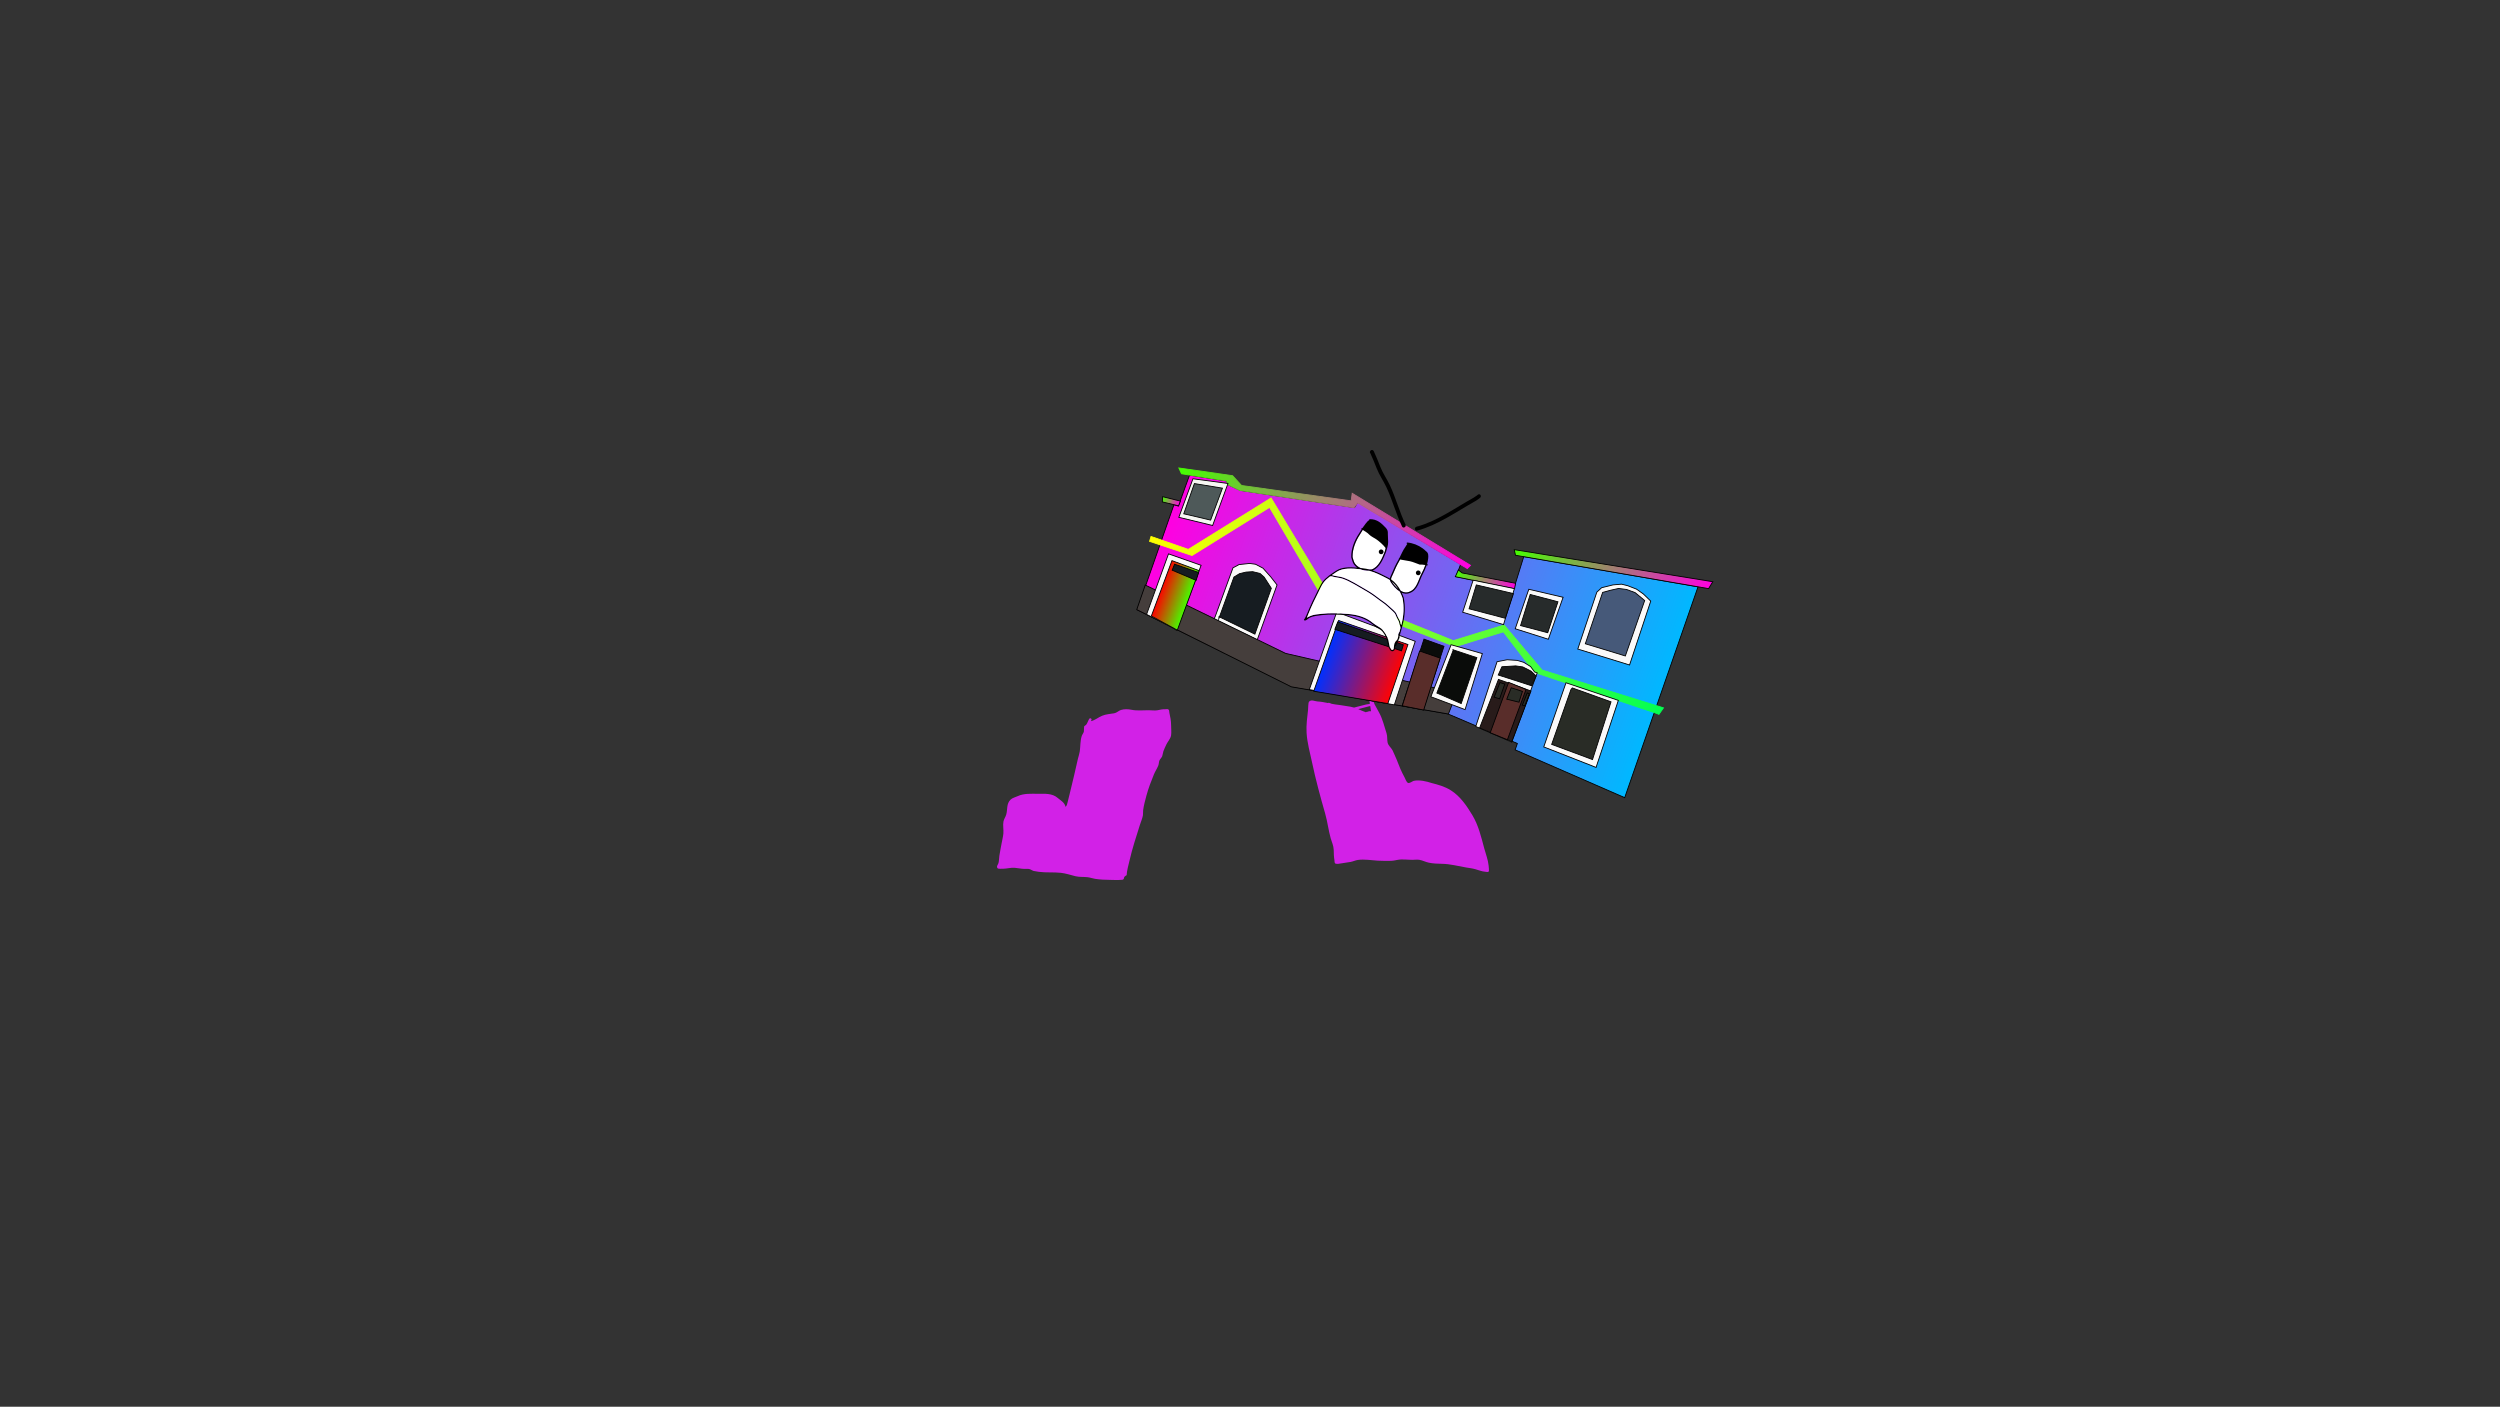<svg version="1.1" xmlns="http://www.w3.org/2000/svg" xmlns:xlink="http://www.w3.org/1999/xlink" width="2878.25" height="1619.58" viewBox="0,0,2878.25,1619.58"><rect x="0" y="0" width="2878.25" height="1619.58" fill="#333333" stroke="none"/><defs><linearGradient x1="227.334" y1="-29.264" x2="794.735" y2="170.262" gradientUnits="userSpaceOnUse" id="color-1"><stop offset="0" stop-color="#ff00e1"/><stop offset="1" stop-color="#00b8ff"/></linearGradient><linearGradient x1="220.562" y1="-56.166" x2="240.321" y2="-49.217" gradientUnits="userSpaceOnUse" id="color-2"><stop offset="0" stop-color="#45ff00"/><stop offset="1" stop-color="#ff00e1"/></linearGradient><linearGradient x1="221.364" y1="-50.753" x2="808.199" y2="155.607" gradientUnits="userSpaceOnUse" id="color-3"><stop offset="0" stop-color="#feff00"/><stop offset="1" stop-color="#03ff51"/></linearGradient><linearGradient x1="221.364" y1="-50.753" x2="808.199" y2="155.607" gradientUnits="userSpaceOnUse" id="color-4"><stop offset="0" stop-color="#feff00"/><stop offset="1" stop-color="#03ff51"/></linearGradient><linearGradient x1="245.37" y1="-106.819" x2="579.323" y2="10.615" gradientUnits="userSpaceOnUse" id="color-5"><stop offset="0" stop-color="#45ff00"/><stop offset="1" stop-color="#ff00e1"/></linearGradient><linearGradient x1="245.37" y1="-106.819" x2="579.323" y2="10.615" gradientUnits="userSpaceOnUse" id="color-6"><stop offset="0" stop-color="#45ff00"/><stop offset="1" stop-color="#ff00e1"/></linearGradient><linearGradient x1="560.76" y1="26.663" x2="625.848" y2="49.551" gradientUnits="userSpaceOnUse" id="color-7"><stop offset="0" stop-color="#45ff00"/><stop offset="1" stop-color="#ff00e1"/></linearGradient><linearGradient x1="631.853" y1="-13.685" x2="846.837" y2="61.913" gradientUnits="userSpaceOnUse" id="color-8"><stop offset="0" stop-color="#45ff00"/><stop offset="1" stop-color="#ff00e1"/></linearGradient><linearGradient x1="218.554" y1="49.896" x2="251.099" y2="61.34" gradientUnits="userSpaceOnUse" id="color-9"><stop offset="0" stop-color="#ff0000"/><stop offset="1" stop-color="#45ff00"/></linearGradient><linearGradient x1="409.51" y1="125.114" x2="489.875" y2="153.374" gradientUnits="userSpaceOnUse" id="color-10"><stop offset="0" stop-color="#0030ff"/><stop offset="1" stop-color="#ff0303"/></linearGradient></defs><g transform="translate(1117.373,629.809)"><g data-paper-data="{&quot;isPaintingLayer&quot;:true}" fill-rule="nonzero" stroke-linejoin="miter" stroke-miterlimit="10" stroke-dasharray="" stroke-dashoffset="0" style="mix-blend-mode: normal"><path d="M447.056,183.4c2.806,-0.704 5.61,-1.407 8.407,-2.145c1.399,-0.369 3.009,-0.254 4.32,-0.795c-0.268,-1.767 -0.535,-3.534 -0.803,-5.301c0,0 -0.217,-1.433 1.216,-1.65c1.433,-0.217 1.65,1.216 1.65,1.216c0.128,0.846 0.256,1.693 0.385,2.539c0.168,-0.068 0.352,-0.106 0.544,-0.106c0.651,0 1.202,0.429 1.385,1.02l0.88,2.625c1.832,3.342 3.655,6.689 5.48,10.035c3.962,7.266 5.91,15.845 8.454,23.672c1.089,3.351 0.476,7.206 1.192,10.556c0.788,3.687 4.031,5.795 5.669,8.92c1.722,3.285 2.983,7.125 4.677,10.518c2.716,7.275 5.475,13.949 9.215,20.746c0.971,1.764 1.971,5.311 3.921,6.314c1.663,0.855 5.247,-2.094 6.68,-2.397c6.461,-1.368 14.486,0.549 20.56,2.532c7.712,1.989 15.091,4.012 21.931,8.294c10.911,6.831 18.389,17.852 24.897,28.655c7.085,11.761 10.157,25.004 13.685,38.168c1.746,6.513 4.388,13.145 5.05,19.853c0.101,1.048 0.735,6.34 0.154,6.918c-0.983,0.979 -2.772,0.327 -4.156,0.23c-3.597,-0.253 -7.681,-1.882 -11.149,-2.873c-3.69,-1.054 -6.978,-1.389 -10.717,-2.013c-9.577,-1.597 -18.261,-4.108 -28.089,-4.237c-4.909,-0.065 -9.845,-0.277 -14.68,-1.245c-3.745,-0.75 -7.324,-2.684 -11.042,-3.334c-2.492,-0.436 -5.561,0.019 -8.09,0.019c-5.347,0 -11.873,-1.014 -17.104,0.055c-3.162,0.646 -5.416,1.104 -8.771,1.104c-4.662,-0 -9.404,0.098 -14.057,-0.202c-7.448,-0.48 -15.262,-1.873 -22.745,-0.839c-2.803,0.387 -5.527,1.718 -8.306,2.268c-4.788,0.948 -9.694,1.308 -14.502,2.248c-1.142,-0.189 -2.612,0.258 -3.425,-0.566c-0.896,-0.907 -0.595,-2.481 -0.824,-3.736c-0.716,-3.923 -0.687,-7.73 -0.804,-11.689c-0.149,-5.04 -2.205,-8.839 -3.525,-13.585c-2.584,-9.291 -3.652,-18.943 -6.312,-28.253c-5.564,-19.473 -10.934,-39.066 -15.096,-58.896c-2.371,-11.298 -5.709,-22.827 -6.325,-34.39c-0.47,-8.819 0.684,-17.497 1.696,-26.23c0.201,-1.736 0.1,-8.185 1.14,-9.379c2.503,-2.871 6.684,-0.422 9.61,-0.267c4.128,0.218 8.171,1.006 12.21,1.837c1.076,-0.819 2.747,0.496 4.089,0.822c0.108,0.026 0.215,0.052 0.323,0.078c1.169,0.23 2.341,0.447 3.516,0.639c4.271,0.699 8.567,0.99 12.794,1.871c3.18,0.421 6.342,0.949 9.319,1.819c1.828,-0.499 3.652,-0.988 5.473,-1.445zM459.005,183.319c-2.79,0.794 -5.619,1.481 -8.432,2.187c-1.393,0.35 -2.791,0.718 -4.191,1.096c2.956,1.261 5.77,2.682 8.823,3.637c0.424,-0.516 1.152,-0.516 1.152,-0.516l0.121,0.074c0.825,-0.267 3.383,-1.346 4.626,-0.624c-0.307,-2.029 -0.615,-4.058 -0.922,-6.086c-0.401,0.064 -0.802,0.125 -1.177,0.232z" data-paper-data="{&quot;index&quot;:null}" fill="#d221e7" stroke="none" stroke-width="1" stroke-linecap="butt"/><path d="M138.547,197.311c1.288,0.664 0.624,1.952 0.624,1.952l-0.623,1.209c4.439,-0.816 8.829,-4.582 12.915,-6.22c4.725,-1.894 9.16,-1.99 13.988,-2.875c2.936,-0.539 4.844,-2.805 7.571,-3.733c3.782,-1.287 8.418,-1.073 12.235,-0.303c6.349,1.317 13.38,0.536 19.86,0.536c3.218,0 7.049,0.604 10.201,0.019c3.055,-0.567 5.533,-1.286 8.753,-1.162c1.285,0.049 2.856,-0.501 3.845,0.321c0.986,0.82 0.718,2.463 1.006,3.713c1.059,4.595 1.979,9.501 1.988,14.208c0,3.78 0.545,8.06 -0.014,11.793c-0.601,4.017 -3.787,6.967 -5.455,10.586c-1.143,2.482 -2.524,5.257 -3.425,7.833c-0.361,1.033 -0.998,4.832 -1.383,5.73c-0.76,1.772 -2.404,3.074 -3.151,4.852c-0.743,1.77 -0.549,3.835 -1.247,5.623c-1.38,3.534 -3.648,6.83 -5.108,10.401c-3.262,7.979 -6.395,16.059 -8.617,24.403c-1.436,5.39 -3.049,11.254 -3.778,16.781c-0.152,1.154 -0.062,4.792 -0.248,5.852c-0.657,3.746 -2.392,7.61 -3.54,11.239c-4.326,13.683 -8.735,27.102 -11.943,41.074c-1.26,5.485 -2.944,11.042 -3.268,16.658c-0.848,0.604 -1.903,0.993 -2.545,1.813c-0.658,0.842 -0.367,2.302 -1.199,2.974c-0.856,0.691 -2.148,0.504 -3.242,0.613c-3.804,0.376 -7.856,0.003 -11.68,0.003c-5.744,-0.001 -11.869,-0.318 -17.557,-1.172c-2.844,-0.427 -5.608,-1.508 -8.459,-1.877c-4.799,-0.621 -9.499,-0.002 -14.242,-1.175c-5.412,-1.353 -11.154,-3.289 -16.703,-3.9c-8.433,-0.927 -16.973,-0.027 -25.477,-1.157c-0.156,-0.021 -5.857,-0.973 -5.933,-0.995c-1.823,-0.532 -3.378,-1.847 -5.233,-2.252c-1.799,-0.393 -3.682,-0.07 -5.523,-0.118c-3.77,-0.101 -7.364,-0.99 -11.104,-1.269c-4.443,-0.331 -8.684,0.95 -13.102,1.083c-0.778,0.023 -5.855,0.196 -6.358,-0.336c-2.125,-2.254 0.246,-4.253 0.789,-6.089c0.766,-2.588 0.625,-5.753 1.033,-8.426c0.73,-4.781 1.72,-9.539 2.579,-14.299c0.67,-3.713 1.686,-7.533 2.042,-11.287c0.427,-4.513 -0.749,-9.508 0.107,-13.95c0.545,-2.829 2.51,-5.392 3.252,-8.172c1.592,-5.961 0.039,-12.271 4.94,-17.007c2.151,-2.079 5.568,-2.76 8.201,-4.013c7.181,-3.366 15.526,-2.702 23.284,-2.702c7.981,0 16.382,-0.769 22.71,4.726c3.615,3.139 8.086,5.23 9.075,10.317c1.663,-1.463 1.905,-3.349 2.417,-5.436c0.921,-3.753 1.853,-7.503 2.78,-11.254c3.2,-12.954 6.236,-25.945 9.136,-38.969c0.674,-2.697 1.701,-5.549 2.084,-8.301c0.799,-5.74 0.417,-11.822 2.208,-17.456c0.578,-1.819 1.972,-3.322 2.475,-5.163c0.241,-0.884 0.093,-5.45 0.287,-5.876c0.446,-0.982 1.736,-1.317 2.415,-2.155c1.153,-1.424 1.688,-3.254 2.527,-4.883l0.879,-1.705c0,0 0.664,-1.288 1.952,-0.624z" data-paper-data="{&quot;index&quot;:null}" fill="#d221e7" stroke="none" stroke-width="1" stroke-linecap="butt"/><path d="M-1117.373,989.77v-1619.58h2878.25v1619.58z" fill="none" stroke="#000000" stroke-width="0" stroke-linecap="butt"/><path d="M-1117.373,989.77v-1619.58h2878.25v1619.58z" fill="none" stroke="#000000" stroke-width="0" stroke-linecap="butt"/><path d="M-1117.373,989.77v-1619.58h2878.25v1619.58z" fill="none" stroke="#000000" stroke-width="0" stroke-linecap="butt"/><g><path d="M590.244,150.871l2.06,-3.99l20.931,-40.981c0,0 12.874,-1.094 18.348,1.278c5.257,2.278 13.871,12.684 13.871,12.684l-25.34,48.824l-29.427,-17.251l-1.51,-0.181z" data-paper-data="{&quot;index&quot;:null}" fill="none" stroke="#000000" stroke-width="0" stroke-linecap="round"/><path d="M294.777,-76.096l2.461,4.645l13.241,6.231l131.536,19.799l3.767,-6.234l118.448,71.572l-5.237,14.221l66.639,13.355l11.305,-36.524l200.62,34.83l-84.416,242.745l-126.142,-55.066l2.563,-7.287l-80.252,-34.204l-178.169,-31.158l-179.249,-88.543l42.297,-121.046l5.04,1.586l12.886,-35.582z" fill="url(#color-1)" stroke="#000000" stroke-width="1" stroke-linecap="round"/><path d="M239.512,-47.449l-18.741,-4.538l0.432,-6.005l20.401,5.122z" fill="url(#color-2)" stroke="#000000" stroke-width="1" stroke-linecap="round"/><path d="M207.803,-12.189l42.897,14.898l95.312,-59.211l63.035,104.865l146.654,59.407l58.578,-18.022l43.711,51.846l139.816,43.569l-5.244,7.485l-2.764,-1.159l-140.467,-47.156l-35.863,-46.708l-55.445,17.071l-154.863,-60.335l-58.897,-100.052l-89.224,55.429l-48.942,-16.278z" fill="url(#color-3)" stroke="url(#color-4)" stroke-width="1" stroke-linecap="round"/><path d="M294.856,-76.171l-51.969,-8.2l-3.064,-6.675l61.812,8.862l10.391,11.304l126.198,17.697l1.201,-8.72l136.22,82.977l-3.735,3.724l-126.304,-75.759l-4.045,5.667l-131.519,-19.942l-14.028,-6.799z" fill="url(#color-5)" stroke="url(#color-6)" stroke-width="1" stroke-linecap="round"/><path d="M561.599,26.398l4.397,3.412l61.483,11.919l-1.164,6.494l-68.183,-14.088z" fill="url(#color-7)" stroke="#000000" stroke-width="1" stroke-linecap="round"/><path d="M625.985,3.002l228.588,36.911l-4.863,7.992l-222.314,-38.436z" fill="url(#color-8)" stroke="#000000" stroke-width="1" stroke-linecap="round"/><path d="M699.134,117.441l21.907,-65.48l5.54,-5.142l13.079,-3.237l9.811,-0.841l7.041,1.73l10.178,3.952l7.924,5.585l8.494,8.211l-24.377,73.567z" fill="#fbfafa" stroke="#000000" stroke-width="1" stroke-linecap="round"/><path d="M707.806,111.348l19.952,-59.125l9.282,-2.52l9.107,-2.022l9.11,1.151l9.904,3.669l10.984,9.087l-22.255,63.819z" fill="#465979" stroke="#000000" stroke-width="1" stroke-linecap="round"/><path d="M665.223,106.169l-38.1,-12.092l15.608,-45.446l39.483,9.22z" fill="#fbfafa" stroke="#000000" stroke-width="1" stroke-linecap="round"/><path d="M664.511,98.642l-31.262,-8.194l11.108,-35.834l31.926,8.428z" fill="#272b2b" stroke="#000000" stroke-width="1" stroke-linecap="round"/><path d="M613.631,89.333l-47.026,-14.298l12.015,-36.821l47.548,9.63z" fill="#fbfafa" stroke="#000000" stroke-width="1" stroke-linecap="round"/><path d="M615.644,82.018l-41.682,-10.926l8.355,-27.474l42.755,9.997z" fill="#272b2b" stroke="#000000" stroke-width="1" stroke-linecap="round"/><path d="M281.692,79.981l20.458,-56.055l6.908,-3.728l12.212,-1.303l6.777,0.89l8.665,4.54l8.964,10.056l7.196,9.247l-22.861,63.419l-49.762,-24.029z" fill="#fbfafa" stroke="#000000" stroke-width="1" stroke-linecap="round"/><path d="M285.825,82.554l17.431,-47.977l6.41,-3.903l7.545,-1.825l7.634,-0.487l8.428,2.031l4.828,4.31l8.196,12.771l-18.943,52.809l-41.253,-20.104z" fill="#161c21" stroke="#000000" stroke-width="1" stroke-linecap="round"/><path d="M201.138,43.771l161.577,78.648l196.911,45.549l-9.472,24.282l-180.917,-31.342l-177.877,-88.857z" fill="#453e3c" stroke="#000000" stroke-width="1" stroke-linecap="round"/><path d="M237.104,95.833l-3.62,-2.439l-30.802,-15.869l25.246,-69.67l37.526,13.196z" fill="#fbfafa" stroke="#000000" stroke-width="1" stroke-linecap="round"/><path d="M238.08,95.709l-29.904,-16.3l23.729,-63.767l31.207,11.534z" fill="url(#color-9)" stroke="#000000" stroke-width="1" stroke-linecap="round"/><path d="M259.727,38.394l-27.585,-11.753l2.784,-6.857l27.621,9.526z" fill="#161c21" stroke="#000000" stroke-width="1" stroke-linecap="round"/><path d="M390.014,164.109l31.564,-89.231l90.407,33.657l-24.051,73.169z" fill="#fbfafa" stroke="#000000" stroke-width="1" stroke-linecap="round"/><path d="M395.132,166.002l28.64,-81.444l79.817,27.694l-23.158,67.979z" fill="url(#color-10)" stroke="#000000" stroke-width="1" stroke-linecap="round"/><path d="M496.191,119.494l-76.748,-24.749l3.368,-8.517l75.442,26.342z" fill="#161c21" stroke="#000000" stroke-width="1" stroke-linecap="round"/><path d="M521.227,187.441l-24.248,-4.795l25.082,-76.631l23.021,8.282z" fill="#0a0c0a" stroke="#000000" stroke-width="1" stroke-linecap="round"/><path d="M521.696,187.7l-24.58,-4.912l19.932,-63.05l23.636,8.125z" fill="#592d2a" stroke="#000000" stroke-width="1" stroke-linecap="round"/><path d="M553.281,112.469l35.96,10.22l-19.872,64.47l-39.392,-14.785z" fill="#fbfafa" stroke="#000000" stroke-width="1" stroke-linecap="round"/><path d="M554.86,118.062l28.07,9.311l-18.011,52.811l-28.025,-12.094l19.02,-49.844z" fill="#0a0c0a" stroke="#000000" stroke-width="1" stroke-linecap="round"/><path d="M581.659,206.593l24.547,-74.58l11.616,-2.259l11.678,0.748l7.423,2.237l7.826,4.804l4.684,6.311l2.989,1.051l-29.32,79.665z" fill="#fbfafa" stroke="#000000" stroke-width="1" stroke-linecap="round"/><path d="M586.128,208.211l21.679,-55.812l37.467,13.362l-22.106,58.087z" fill="#281b1a" stroke="#000000" stroke-width="1" stroke-linecap="round"/><path d="M598.338,213.811l21.159,-58.047l20.073,8.178l-21.491,57.931z" fill="#592d2a" stroke="#000000" stroke-width="1" stroke-linecap="round"/><path d="M615.066,157.751l-5.956,16.936l-6.26,-1.828l6.678,-16.869z" fill="#292c26" stroke="#000000" stroke-width="1" stroke-linecap="round"/><path d="M622.511,162.048l12.902,4.164l-3.989,12.404l-14.083,-3.46z" fill="#292c26" stroke="#000000" stroke-width="1" stroke-linecap="round"/><path d="M638.205,182.679l-2.939,-0.661l5.686,-14.046l2.266,0.983z" fill="#292c26" stroke="#000000" stroke-width="1" stroke-linecap="round"/><path d="M646.082,159.748l-38.54,-12.433l4.275,-9.505l15.825,-0.965l8.163,1.191l9.495,4.832l5.864,5.607z" fill="#1a1a1a" stroke="#000000" stroke-width="1" stroke-linecap="round"/><path d="M745.825,176.539l-25.647,77.179l-60.22,-23.602l25.592,-73.84z" fill="#fbfafa" stroke="#000000" stroke-width="1" stroke-linecap="round"/><path d="M692.843,162.199l44.549,16.039l-21.31,66.437l-47.03,-17.471l22.173,-63.055z" fill="#292c26" stroke="#000000" stroke-width="1" stroke-linecap="round"/><path d="M296.403,-73.176l-17.68,48.362l-38.914,-9.417l16.274,-44.364z" fill="#f6f7f3" stroke="#000000" stroke-width="1" stroke-linecap="round"/><path d="M257.735,-73.073l32.281,5.287l-13.603,36.768l-30.908,-7.275z" fill="#4e5959" stroke="#000000" stroke-width="1" stroke-linecap="round"/><path d="M460.351,-107.884c-0.253,-0.279 -1.291,-1.598 0.123,-3.085c1.594,-1.676 3.117,-0.213 3.117,-0.213l0.641,0.806c2.716,5.922 5.169,11.885 7.541,17.98c2.907,7.493 7.559,13.929 10.96,21.148c6.926,14.699 11.094,30.762 18.123,45.441c0,0 0.923,1.928 -1.079,3.039c-2.002,1.111 -2.925,-0.817 -2.925,-0.817c-7.037,-14.694 -11.206,-30.776 -18.144,-45.484c-3.443,-7.298 -8.106,-13.811 -11.061,-21.384c-2.299,-5.908 -4.673,-11.688 -7.296,-17.43z" data-paper-data="{&quot;index&quot;:null}" fill="#000000" stroke="none" stroke-width="1" stroke-linecap="butt"/><path d="M587.134,-59.84c1.189,1.839 -0.576,3.216 -0.576,3.216l-1.619,1.254c-1.26,0.834 -2.52,1.669 -3.78,2.503c-21.776,12.132 -43.123,27.62 -66.968,33.936c0,0 -2.089,0.551 -2.497,-1.679c-0.407,-2.231 1.682,-2.782 1.682,-2.782c23.429,-6.16 44.439,-21.559 65.834,-33.451c1.211,-0.804 2.423,-1.607 3.634,-2.411l1.335,-1.049c0,0 1.766,-1.377 2.955,0.463z" data-paper-data="{&quot;index&quot;:null}" fill="#000000" stroke="none" stroke-width="1" stroke-linecap="butt"/><path d="M477.372,-20.751c2.177,2.766 1.77,4.857 1.846,8.314c0.138,6.269 -0.485,11.619 -2.24,17.664c-2.937,7.492 -7.164,18.241 -15.47,20.718c-7.085,0.129 -14.344,-0.61 -18.9,-6.769c-1.49,-2.014 -2.103,-5.243 -2.832,-7.628c-0.173,-9.354 3.586,-18.602 8.658,-26.299c2.335,-4.043 4.86,-7.765 7.732,-11.441c1.595,-2.041 2.889,-3.944 5.564,-4.003l0.703,-0.132c0,0 0.166,-0.034 0.324,-0.148c6.203,0.846 10.307,5.07 14.615,9.724z" data-paper-data="{&quot;noHover&quot;:false,&quot;origItem&quot;:[&quot;Path&quot;,{&quot;applyMatrix&quot;:true,&quot;segments&quot;:[[[463.02145,118.92474],[11.94148,-3.76279],[-0.18782,0.34138]],[462.56327,119.46889],[[461.40637,120.30632],[0,0],[-4.78797,2.38894]],[[454.7767,132.28436],[1.14195,-5.05316],[-2.05618,9.09862]],[[450.59007,159.5336],[0.77318,-9.30587],[-2.60543,18.25199]],[[457.33707,214.37126],[-8.29546,-16.77166],[3.35404,3.69263]],[[468.94246,225.73925],[-4.41495,-2.37184],[13.49664,7.25079]],[[508.8316,221.85864],[-12.70549,6.27955],[12.90926,-11.56875]],[[519.07651,171.27858],[1.08192,16.05697],[-1.9841,-12.43181]],[[508.09898,137.49402],[5.59959,11.22069],[-3.08854,-6.18895]],[[497.69355,124.0439],[6.29819,3.14621],[-11.7641,-4.74133]]],&quot;closed&quot;:true}]}" fill="#ffffff" stroke="none" stroke-width="0.5" stroke-linecap="butt"/><path d="M523.406,5.886c2.584,1.565 2.285,4.3 2.043,6.995c-0.562,6.258 -3.276,12.224 -6.142,17.716c-3.839,7.359 -5.417,17.877 -14.116,20.952c-8.254,3.685 -16.74,-6.228 -20.557,-12.118c-1.492,-3.081 0.427,-5.212 1.603,-8.129c2.159,-5.356 4.597,-10.599 7.496,-15.587c2.822,-4.864 4.787,-10.55 8.129,-15.054c0.534,-0.72 2.075,-4.049 3.007,-4.145c0.014,-0.001 0.028,-0.003 0.042,-0.004c0.376,0.059 0.755,0.125 1.13,0.199c0.258,0.077 0.518,0.152 0.781,0.177l0.143,0.017c6.13,1.387 12.111,4.64 16.441,8.981z" data-paper-data="{&quot;noHover&quot;:false,&quot;origItem&quot;:[&quot;Path&quot;,{&quot;applyMatrix&quot;:true,&quot;segments&quot;:[[[566.35295,130.72043],[12.27227,-2.72292],[0,0]],[[566.08002,130.81116],[0,0],[-0.49701,0.17916]],[[564.51821,131.15611],[0.53239,-0.0809],[-0.7424,0.18804]],[[562.30763,131.75969],[0.73107,-0.21435],[-0.02414,0.0137]],[[562.23565,131.80185],[0.02385,-0.01442],[-1.60395,0.96966]],[[560.34435,141.85964],[0.35189,-1.75725],[-2.20257,10.99907]],[[558.52911,175.96742],[0.95361,-11.20702],[-0.98546,11.49706]],[[558.25012,210.46726],[-0.66539,-11.52947],[0.36236,6.27868]],[[562.26585,226.51965],[-5.32806,-4.29887],[11.93061,7.39711]],[[609.69817,230.88926],[-11.78467,13.70908],[13.11047,-12.98617]],[[617.29234,181.04419],[-0.66268,16.58674],[0.49649,-12.38105]],[[613.32811,143.83386],[4.32361,11.79936],[-1.86229,-5.08228]],[[603.68782,132.93587],[6.0106,0.62561],[-11.53671,-4.15555]]],&quot;closed&quot;:true}]}" fill="#ffffff" stroke="none" stroke-width="0.5" stroke-linecap="butt"/><path d="M470.263,4.351c0.648,-1.374 2.287,-1.962 3.661,-1.314c1.374,0.648 1.962,2.287 1.314,3.661c-0.648,1.374 -2.287,1.962 -3.661,1.314c-1.374,-0.648 -1.962,-2.287 -1.314,-3.661z" fill="#000000" stroke="none" stroke-width="0.5" stroke-linecap="butt"/><path d="M512.976,28.549c0.648,-1.374 2.287,-1.962 3.661,-1.314c1.374,0.648 1.962,2.287 1.314,3.661c-0.648,1.374 -2.287,1.962 -3.661,1.314c-1.374,-0.648 -1.962,-2.287 -1.314,-3.661z" fill="#000000" stroke="none" stroke-width="0.5" stroke-linecap="butt"/><path d="M413.759,33.974c-2.829,2.128 -5.478,4.477 -7.413,7.178c-1.888,2.635 -3.28,5.83 -4.75,8.708c-4.55,8.908 -8.941,18.071 -12.684,27.346c-0.256,0.634 -0.899,2.639 -1.689,4.209c1.288,-0.857 2.674,-1.456 4.129,-2.106c3.787,-1.691 8.745,-1.911 12.834,-2.413c10.125,-1.241 20.581,-0.524 30.731,0.14c10.121,0.802 20.422,3.658 28.266,10.319c3.765,3.05 9.044,5.209 12.16,8.913c3.614,4.296 5.744,9.281 6.468,14.821c0.125,1.073 0.44,1.948 0.562,2.994c0.188,1.607 1.784,2.955 2.433,4.33c0.273,0.579 2.287,-0.606 2.353,-1.078c0.44,-3.115 0.16,-5.734 2,-8.494c0.624,-0.522 1.312,-1.26 1.903,-2.082c0.493,-1.449 0.957,-2.914 1.398,-4.389c-0.079,-0.649 -0.192,-1.286 -0.004,-2.05c0.289,-1.175 0.818,-1.956 1.396,-2.849c0.387,-1.427 0.762,-2.854 1.132,-4.274c-0.104,-1.581 -0.601,-3.188 -1.245,-4.289c0.011,-2.515 -1.824,-5.303 -2.999,-7.488c-0.869,-1.616 -1.453,-4.109 -2.679,-5.477c-2.655,-2.961 -6.06,-5.461 -8.916,-8.28c-2.396,-2.305 -5.112,-3.848 -7.713,-5.847c-5.495,-4.225 -10.869,-8.199 -16.949,-11.586c-8.513,-4.742 -16.779,-10.479 -26.036,-13.709c-3.266,-1.134 -6.523,-1.222 -9.839,-2.011c-1.303,-0.31 -3.262,-1.296 -4.528,-0.594zM416.057,32.313c0.967,0.16 1.938,0.505 2.902,0.736c3.361,0.802 6.666,0.901 9.982,2.053c9.341,3.261 17.682,9.03 26.273,13.815c6.139,3.42 11.579,7.426 17.122,11.698c2.648,2.041 5.414,3.621 7.857,5.971c2.867,2.83 6.389,5.329 8.995,8.363c1.313,1.529 1.928,4.001 2.874,5.758c1.194,2.218 3.175,5.241 3.124,7.801c0.281,0.434 0.507,0.856 0.687,1.268c0.088,-0.336 0.176,-0.672 0.264,-1.007c2.584,-9.835 3.109,-19.957 1.198,-29.927c-0.874,-2.522 -1.929,-5.027 -3.185,-7.427c-4.531,-2.798 -8.391,-7.559 -10.785,-11.282c-0.353,-0.753 -0.558,-1.445 -0.647,-2.099c-0.902,-0.606 -1.843,-1.163 -2.825,-1.664c-6.966,-3.556 -13.477,-6.999 -20.72,-8.973c-3.672,-0.05 -7.328,-0.48 -10.587,-1.808c-8.682,-1.051 -19.855,-1.856 -26.949,2.958c-1.776,1.199 -3.686,2.442 -5.58,3.766zM488.8,113.972c-0.018,0.119 -0.035,0.239 -0.05,0.361c-0.179,1.382 0.273,3.297 -0.76,4.379c-4.406,4.617 -7.237,-4.39 -7.666,-7.429c-0.691,-5.286 -2.712,-9.942 -6.131,-14.053c-1.92,-2.309 -4.8,-3.334 -7.226,-4.9c-1.671,-1.079 -3.195,-2.568 -4.741,-3.821c-7.605,-6.457 -17.605,-9.2 -27.416,-9.977c-10.053,-0.657 -20.413,-1.377 -30.44,-0.147c-4.603,0.564 -9.518,0.999 -13.771,2.906c-1.422,0.638 -3.647,2.98 -4.991,3.236c-0.577,0.11 -1.487,0.057 -1.69,-0.494c-0.221,-0.601 0.567,-1.149 0.878,-1.709c1.025,-1.843 1.934,-3.716 2.726,-5.68c3.76,-9.316 8.171,-18.518 12.739,-27.466c1.509,-2.954 2.942,-6.235 4.891,-8.932c1.979,-2.74 4.644,-5.128 7.494,-7.293c0.122,-0.256 0.385,-0.353 0.514,-0.387c2.539,-1.892 5.2,-3.615 7.637,-5.262c6.498,-4.369 16.012,-4.379 24.339,-3.594c-1.369,-0.972 -2.619,-2.185 -3.71,-3.693c-1.616,-2.233 -2.317,-5.633 -3.088,-8.261c-0.256,-9.704 3.588,-19.271 8.854,-27.259c0.998,-1.729 2.026,-3.401 3.101,-5.035c-0.179,-0.139 -0.372,-0.397 -0.226,-0.82c0.246,-0.709 0.954,-0.463 0.954,-0.463l0.1,0.044c1.221,-1.795 2.504,-3.549 3.873,-5.291c1.286,-1.636 2.432,-3.125 4.042,-3.937l0,0c-0.032,-0.082 -0.052,-0.18 -0.055,-0.295c-0.017,-0.75 0.733,-0.767 0.733,-0.767c8.512,-0.104 13.361,4.602 18.766,10.378c2.05,2.609 1.984,3.689 1.988,6.965c0.003,2.99 0.326,6.038 0.337,9.023c0.014,3.849 -1.399,7.761 -2.454,11.392c-3.031,7.748 -7.219,18.102 -15.433,21.286c6.039,2.052 11.686,5.008 17.657,8.056c0.745,0.38 1.468,0.791 2.169,1.23c0.287,-1.783 1.296,-3.424 2.141,-5.515c2.192,-5.426 4.652,-10.7 7.59,-15.755c0.24,-0.413 0.474,-0.832 0.703,-1.255c-0.067,-0.131 -0.095,-0.303 -0.038,-0.525c0.106,-0.413 0.386,-0.531 0.609,-0.556c2.225,-4.319 4.061,-8.989 6.916,-12.84c0.644,-0.869 1.346,-2.404 2.249,-3.5c-0.049,-0.004 -0.098,-0.008 -0.146,-0.012c0,0 -0.747,-0.061 -0.686,-0.809c0.061,-0.747 0.809,-0.686 0.809,-0.686c0.677,0.056 1.358,0.135 2.039,0.237c0.339,-0.012 0.68,0.074 1.022,0.17c0.424,0.078 0.848,0.164 1.271,0.258l0.12,0.014c0,0 0.101,0.012 0.224,0.065l-0,0c6.252,1.466 12.351,4.76 16.74,9.194c3.01,1.91 2.889,5.081 2.594,8.292c-0.206,2.252 -0.676,4.46 -1.326,6.621c0.074,0.022 0.146,0.044 0.215,0.067l0.121,0.042c0,0 0.709,0.246 0.463,0.954c-0.246,0.709 -0.954,0.463 -0.954,0.463l-0.121,-0.042c-0.057,-0.022 -0.117,-0.044 -0.178,-0.065c-1.195,3.529 -2.829,6.929 -4.531,10.192c-4.08,7.82 -5.648,18.275 -14.845,21.62c-3.189,1.362 -6.363,1.024 -9.325,-0.277c0.901,1.909 1.687,3.868 2.364,5.839c1.993,10.216 1.452,20.616 -1.196,30.696c-1.169,4.448 -2.315,9.037 -3.661,13.545c0.056,0.429 0.094,0.87 0.015,1.357c-0.18,1.098 -0.78,2.314 -1.533,3.404c-0.73,2.13 -1.525,4.224 -2.409,6.255c0,0 -0.299,0.688 -0.987,0.388c-0.085,-0.037 -0.155,-0.08 -0.212,-0.127zM451.351,24.425c2.807,0.272 5.471,0.784 8.046,1.478c0.703,0.009 1.407,0.004 2.11,-0.009c8.306,-2.477 12.488,-13.194 15.424,-20.686c0.409,-1.409 0.757,-2.778 1.048,-4.128c-0.197,-0.092 -0.316,-0.249 -0.316,-0.249l-0,0c-2.606,-3.48 -6.919,-7.24 -10.53,-9.763c-2.601,-1.818 -5.858,-3.094 -8.09,-5.351c-1.876,-2.171 -4.996,-3.745 -7.488,-5.437c-1.07,1.624 -2.094,3.284 -3.088,5.006c-5.072,7.698 -8.822,16.883 -8.649,26.237c0.729,2.385 1.332,5.602 2.822,7.617c1.774,2.397 3.952,3.972 6.369,4.993c0.801,0.097 1.583,0.196 2.341,0.294zM517.091,20.188c-3.735,-1.246 -7.224,-2.956 -11.099,-3.837c-3.767,-0.857 -7.655,-1.147 -11.438,-2.014c-0.254,0.476 -0.515,0.946 -0.784,1.409c-2.899,4.989 -5.328,10.186 -7.487,15.541c-0.873,2.167 -2.16,3.893 -2.153,5.9c4.754,3.363 8.43,8.049 11.189,13.236c3.104,1.822 6.504,2.579 9.871,1.075c8.699,-3.075 10.23,-13.56 14.069,-20.919c1.647,-3.157 3.246,-6.456 4.414,-9.878c-2.11,-0.429 -4.968,-0.61 -6.583,-0.513zM492.392,48.344c-2.081,-3.326 -4.602,-6.348 -7.619,-8.791c1.755,2.684 4.442,6.151 7.619,8.791z" fill="#000000" stroke="none" stroke-width="0.5" stroke-linecap="butt"/><path d="M414.049,33.874c1.265,-0.702 3.228,0.282 4.53,0.592c3.316,0.79 6.581,0.873 9.847,2.007c9.257,3.23 17.561,8.965 26.074,13.707c6.081,3.387 11.483,7.387 16.978,11.612c2.601,2 5.32,3.554 7.717,5.86c2.856,2.819 6.261,5.331 8.917,8.292c1.227,1.368 1.81,3.867 2.679,5.483c1.175,2.184 3.008,4.98 2.997,7.494c0.643,1.101 1.14,2.711 1.243,4.292c-0.37,1.42 -0.747,2.851 -1.134,4.278c-0.577,0.894 -1.108,1.677 -1.397,2.852c-0.188,0.764 -0.076,1.403 0.003,2.052c-0.442,1.475 -0.907,2.944 -1.401,4.392c-0.591,0.822 -1.281,1.562 -1.905,2.084c-1.84,2.761 -1.565,5.384 -2.004,8.499c-0.067,0.472 -2.082,1.659 -2.355,1.079c-0.649,-1.375 -2.311,-2.799 -2.499,-4.405c-0.122,-1.045 -0.438,-1.92 -0.563,-2.993c-0.724,-5.541 -2.859,-10.52 -6.473,-14.816c-3.115,-3.703 -8.316,-5.801 -12.081,-8.851c-7.844,-6.661 -18.232,-9.535 -28.353,-10.337c-10.15,-0.664 -20.608,-1.391 -30.733,-0.15c-4.089,0.501 -8.947,0.713 -12.734,2.404c-1.455,0.65 -2.941,1.26 -4.228,2.117c0.79,-1.57 1.433,-3.579 1.689,-4.213c3.743,-9.274 8.14,-18.465 12.69,-27.372c1.47,-2.878 2.867,-6.081 4.755,-8.716c1.935,-2.7 4.591,-5.057 7.42,-7.185z" data-paper-data="{&quot;noHover&quot;:false,&quot;origItem&quot;:[&quot;Path&quot;,{&quot;applyMatrix&quot;:true,&quot;segments&quot;:[[[862.12299,132.15602],[0,0],[-2.82939,2.12765]],[[854.70986,139.33352],[1.93467,-2.70044],[-1.88776,2.63496]],[[849.96014,148.0413],[1.46962,-2.87803],[-4.54968,8.90762]],[[837.27585,175.387],[3.74343,-9.27443],[-0.25603,0.63396]],[[835.58678,179.59614],[0.78988,-1.56973],[1.28774,-0.85717]],[[839.7158,177.48993],[-1.45545,0.64998],[3.78732,-1.69136]],[[852.54988,175.07741],[-4.08941,0.50127],[10.12471,-1.24105]],[[883.28091,175.21767],[-10.15037,-0.66395],[10.12073,0.80157]],[[911.54662,185.53679],[-7.84368,-6.66097],[3.76452,3.05029]],[[923.70642,194.44965],[-3.1155,-3.70337],[3.61404,4.29598]],[[930.17449,209.27107],[-0.72426,-5.54088],[0.12507,1.07284]],[[930.73653,212.26466],[-0.12232,-1.04513],[0.18803,1.60657]],[[933.16936,216.59483],[-0.64889,-1.37532],[0.27341,0.57949]],[[935.52283,215.51685],[-0.06658,0.47189],[0.43952,-3.1153]],[[937.52242,207.02264],[-1.83963,2.76062],[0.6236,-0.52175]],[[939.42563,204.94048],[-0.5908,0.82192],[0.49333,-1.44855]],[[940.8241,200.5514],[-0.44163,1.47482],[-0.07915,-0.64901]],[[940.81994,198.50103],[-0.18775,0.76425],[0.28868,-1.17504]],[[942.21547,195.65166],[-0.57727,0.89355],[0.38722,-1.4268]],[[943.34785,191.37763],[-0.37005,1.42018],[-0.10378,-1.58129]],[[942.10322,187.08852],[0.64315,1.10115],[0.01127,-2.51463]],[[939.10458,179.60089],[1.17464,2.18439],[-0.86902,-1.61605]],[[936.42522,174.12367],[1.22683,1.36828],[-2.65531,-2.96145]],[[927.50934,165.84333],[2.85608,2.81906],[-2.39629,-2.30541]],[[919.79678,159.996],[2.60066,1.99959],[-5.49532,-4.22523]],[[902.84731,148.4097],[6.08063,3.38711],[-8.51345,-4.74228]],[[876.81109,134.7004],[9.25693,3.23038],[-3.26598,-1.13446]],[[866.97178,132.68905],[3.31595,0.78961],[-1.30267,-0.3102]],[[862.44397,132.09491],[1.26548,-0.70203],[0,0]]],&quot;closed&quot;:true}]}" fill="#ffffff" stroke="none" stroke-width="0.5" stroke-linecap="butt"/><path d="M421.594,28.52c7.094,-4.814 18.291,-4.028 26.973,-2.978c3.259,1.328 6.934,1.754 10.606,1.804c7.243,1.974 13.794,5.437 20.76,8.992c0.982,0.501 1.927,1.063 2.828,1.669c0.089,0.654 0.295,1.35 0.649,2.103c2.394,3.724 6.26,8.506 10.79,11.303c1.256,2.4 2.31,4.915 3.184,7.437c1.912,9.97 1.372,20.118 -1.211,29.953c-0.088,0.335 -0.176,0.671 -0.264,1.008c-0.18,-0.412 -0.477,-0.905 -0.758,-1.339c0.051,-2.56 -1.933,-5.58 -3.127,-7.798c-0.946,-1.757 -1.564,-4.226 -2.877,-5.755c-2.606,-3.035 -6.129,-5.531 -8.996,-8.361c-2.443,-2.351 -5.21,-3.929 -7.858,-5.97c-5.542,-4.272 -10.903,-8.22 -17.041,-11.639c-8.591,-4.786 -16.927,-10.562 -26.268,-13.823c-3.316,-1.152 -6.62,-1.254 -9.98,-2.056c-0.965,-0.23 -2.026,-0.618 -2.993,-0.778c1.894,-1.324 3.807,-2.573 5.583,-3.772z" data-paper-data="{&quot;noHover&quot;:false,&quot;origItem&quot;:[&quot;Path&quot;,{&quot;applyMatrix&quot;:true,&quot;segments&quot;:[[[864.42019,130.49502],[1.89397,-1.32381],[0.96726,0.16022]],[[867.32247,131.23062],[-0.96464,-0.23019],[3.36071,0.80196]],[[877.30434,133.28381],[-3.31621,-1.15191],[9.34125,3.26091]],[[903.57725,147.09928],[-8.59117,-4.78557],[6.13878,3.41951]],[[920.69909,158.79773],[-5.54247,-4.27197],[2.64807,2.04106]],[[928.5562,164.76905],[-2.44317,-2.3506],[2.86737,2.83005]],[[937.55101,173.13241],[-2.60577,-3.03483],[1.31267,1.52882]],[[940.42551,178.89016],[-0.94603,-1.75723],[1.19397,2.21778]],[[943.54957,186.69094],[0.05071,-2.55971],[0.28052,0.43418]],[[944.23702,187.95859],[-0.17999,-0.41159],[0.0878,-0.33647]],[[944.50061,186.95145],[-0.08796,0.33492],[2.58377,-9.83522]],[[945.69838,157.02472],[1.91161,9.96983],[-0.87385,-2.52167]],[[942.51371,149.59743],[1.25552,2.40004],[-4.5306,-2.79772]],[[931.72856,138.31518],[2.39369,3.72369],[-0.35341,-0.75302]],[[931.08159,136.21581],[0.08932,0.6542],[-0.90183,-0.60629]],[[928.25632,134.55141],[0.98209,0.50133],[-6.9657,-3.55596]],[[907.53639,125.57876],[7.24252,1.97382],[-3.67202,-0.05025]],[[896.94905,123.77109],[3.2594,1.32802],[-8.6825,-1.05077]],[[869.99988,126.72873],[7.09382,-4.81405],[-1.77559,1.1992]]],&quot;closed&quot;:true}]}" fill="#ffffff" stroke="none" stroke-width="0.5" stroke-linecap="butt"/></g></g></g></svg>